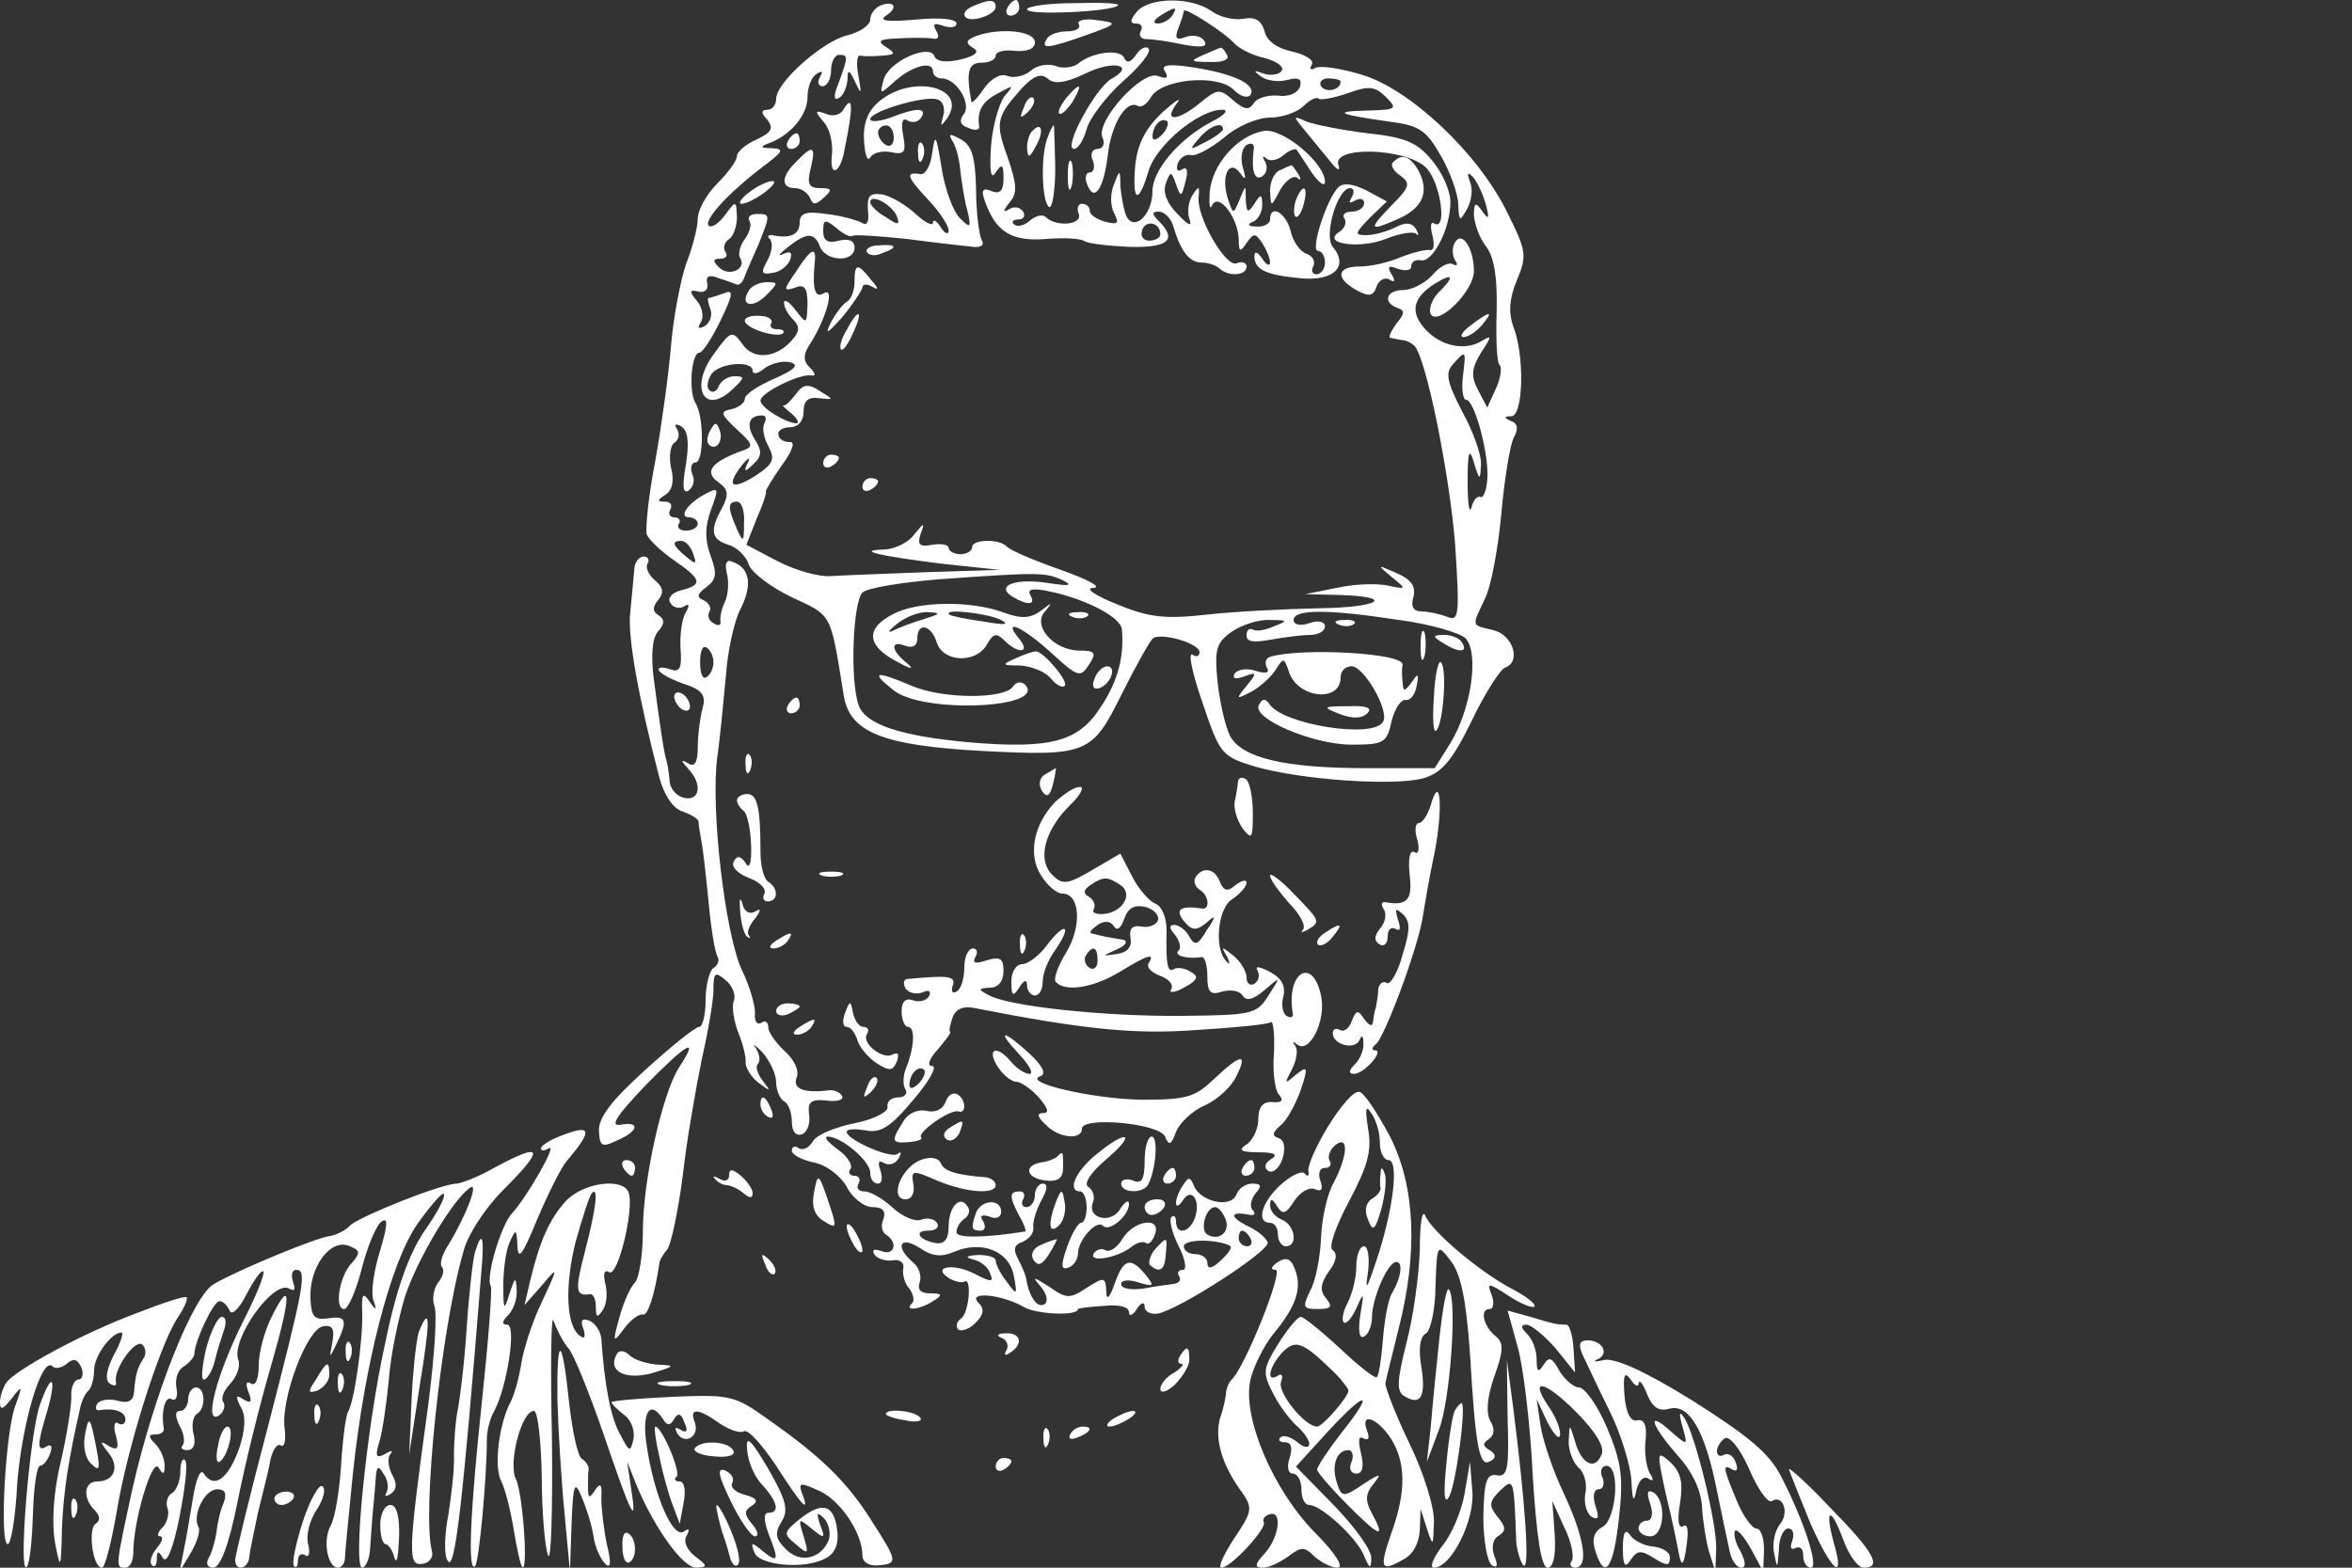 <?xml version="1.0" encoding="UTF-8" standalone="no"?>
<svg
   xmlns:dc="http://purl.org/dc/elements/1.1/"
   xmlns:cc="http://creativecommons.org/ns#"
   xmlns:rdf="http://www.w3.org/1999/02/22-rdf-syntax-ns#"
   xmlns:svg="http://www.w3.org/2000/svg"
   xmlns="http://www.w3.org/2000/svg"
   xmlns:sodipodi="http://sodipodi.sourceforge.net/DTD/sodipodi-0.dtd"
   xmlns:inkscape="http://www.inkscape.org/namespaces/inkscape"
   version="1.0"
   width="300pt"
   height="200pt"
   viewBox="0 0 300 200"
   preserveAspectRatio="xMidYMid meet"
   id="svg2120"
   sodipodi:docname="rRgFCA01.svg"
   inkscape:version="1.0.2 (1.0.2+r75+1)">
  <rect x="0" y="0" width="300" height="200" fill="#333333" stroke="none"/>
  <defs
     id="defs2124" />
  <sodipodi:namedview
     pagecolor="#ffffff"
     bordercolor="#666666"
     borderopacity="1"
     objecttolerance="10"
     gridtolerance="10"
     guidetolerance="10"
     inkscape:pageopacity="0"
     inkscape:pageshadow="2"
     inkscape:window-width="1920"
     inkscape:window-height="1136"
     id="namedview2122"
     showgrid="false"
     inkscape:zoom="2.82375"
     inkscape:cx="200"
     inkscape:cy="133.33333"
     inkscape:window-x="0"
     inkscape:window-y="27"
     inkscape:window-maximized="1"
     inkscape:current-layer="svg2120" />
  <g
     transform="translate(0,200) scale(0.1,-0.1)"
     fill="#000000"
     stroke="none"
     id="g2118"
     style="fill:#ffffff;fill-opacity:1">
    <path
       d="M1123 1993 c-7 -3 -13 -11 -13 -18 0 -7 -13 -16 -29 -20 -31 -7 -91 -60 -91 -81 0 -8 -5 -14 -11 -14 -8 0 -9 -4 0 -13 8 -11 5 -16 -14 -25 -14 -6 -25 -16 -25 -21 0 -6 -11 -21 -25 -35 -14 -14 -25 -34 -25 -45 0 -11 -7 -38 -15 -58 -7 -21 -16 -67 -19 -103 -3 -36 -12 -102 -20 -147 -9 -46 -13 -88 -11 -95 3 -7 19 -22 35 -33 35 -24 37 -31 9 -38 -12 -3 -18 -10 -14 -16 3 -6 11 -8 17 -5 7 5 8 2 3 -7 -5 -7 -8 -28 -7 -46 2 -26 -1 -31 -13 -27 -8 3 -15 3 -15 0 0 -4 14 -12 31 -18 25 -8 30 -15 25 -32 -3 -11 -6 -34 -6 -49 0 -20 -4 -26 -12 -21 -10 6 -10 4 0 -7 18 -19 15 -41 -5 -37 -10 2 -19 12 -19 23 -1 11 -3 22 -4 25 -3 8 -9 50 -16 103 -4 30 -2 53 5 61 9 10 9 16 1 21 -8 5 -8 11 0 20 7 9 6 16 -5 25 -8 7 -12 16 -9 21 3 5 0 9 -5 9 -6 0 -12 -8 -12 -17 -1 -10 -3 -34 -5 -53 -4 -31 10 -108 37 -212 6 -22 17 -39 29 -43 11 -4 20 -9 21 -13 0 -4 2 -16 4 -27 2 -11 6 -46 9 -78 3 -32 8 -62 11 -67 3 -5 1 -11 -5 -15 -5 -3 -10 -22 -10 -41 0 -19 -4 -34 -8 -34 -5 0 -36 -25 -69 -55 -43 -39 -60 -61 -59 -78 1 -20 4 -21 23 -12 28 12 30 25 4 20 -14 -2 -3 13 32 50 54 55 70 64 43 23 -21 -33 -46 -143 -46 -209 0 -30 -5 -60 -10 -65 -6 -6 -15 -26 -20 -45 -9 -32 -8 -33 6 -14 8 11 19 19 24 18 6 -2 15 24 21 65 0 4 5 12 10 18 5 6 14 49 20 95 5 46 17 112 24 147 8 35 15 75 15 89 0 22 2 24 15 13 9 -7 14 -19 11 -27 -3 -7 0 -26 6 -41 6 -15 10 -32 9 -38 0 -6 7 -18 16 -25 16 -12 17 -12 6 2 -7 9 -10 19 -6 22 3 4 2 12 -3 20 -5 7 -1 4 9 -6 9 -11 17 -27 17 -38 0 -10 5 -21 10 -24 6 -3 10 -15 10 -26 0 -12 5 -19 13 -16 6 2 11 13 9 25 -2 16 2 20 22 18 14 -2 23 1 20 6 -3 5 -11 8 -17 7 -32 -4 -46 2 -41 16 4 9 -3 23 -15 34 -11 10 -21 24 -21 30 0 7 -4 10 -9 6 -6 -3 -9 3 -8 13 0 10 -7 35 -17 55 -21 46 -40 205 -31 272 4 27 8 74 11 104 2 29 10 67 18 83 16 31 13 53 -9 61 -8 4 -11 -1 -8 -14 3 -10 2 -27 -2 -36 -5 -10 -7 -22 -6 -26 1 -5 -3 -6 -9 -2 -6 3 -8 10 -5 15 3 4 -1 11 -7 14 -10 4 -9 8 3 17 13 10 14 17 5 41 -7 20 -7 36 1 58 10 27 10 29 -7 20 -23 -12 -35 -30 -21 -30 6 0 11 -4 11 -8 0 -5 -7 -9 -15 -9 -8 0 -12 4 -9 9 3 4 0 8 -6 8 -6 0 -8 5 -5 10 3 6 0 10 -7 10 -10 0 -10 2 1 9 9 6 11 18 7 34 -3 14 -1 29 4 32 6 4 7 11 4 17 -5 7 -2 8 5 4 9 -6 10 -21 6 -48 -5 -28 -4 -38 3 -34 6 4 9 13 5 21 -3 8 -1 15 4 15 11 0 11 59 0 76 -9 15 -5 64 5 64 4 0 16 18 27 41 16 33 17 40 5 35 -9 -3 -17 -6 -20 -6 -2 0 -1 -6 2 -14 3 -8 0 -17 -7 -22 -8 -4 -10 -3 -5 5 4 6 2 19 -5 27 -10 12 -10 15 2 12 8 -2 13 3 11 11 -2 9 3 11 15 6 10 -3 20 -7 23 -8 3 -1 7 3 9 8 2 6 10 24 18 42 16 40 16 40 -2 40 -8 0 -12 -4 -9 -9 3 -5 0 -15 -6 -23 -6 -8 -9 -19 -6 -24 9 -14 -14 -25 -27 -12 -8 8 -8 11 2 11 7 0 10 4 6 9 -3 5 -1 12 5 16 5 3 10 16 10 28 -1 21 -1 22 -15 3 -8 -11 -17 -17 -21 -14 -7 7 26 43 70 76 25 19 27 22 10 23 -14 0 -15 2 -4 6 28 10 50 36 50 59 0 13 5 26 12 30 7 4 8 3 4 -4 -4 -7 -2 -12 3 -12 6 0 11 9 11 20 0 11 5 20 10 20 12 0 12 -2 0 -35 -7 -17 -7 -24 0 -20 6 3 10 14 11 23 0 14 2 14 10 -3 8 -17 8 -15 4 8 -3 15 -2 27 2 26 5 -1 17 -1 28 0 17 1 18 3 5 11 -12 8 -8 10 15 11 17 1 36 1 44 0 8 -2 10 2 5 10 -5 9 -2 10 9 6 10 -3 17 -2 17 3 0 6 -22 8 -52 5 -35 -3 -48 -2 -38 5 16 10 11 20 -7 13z m-239 -699 c5 -14 4 -15 -9 -4 -17 14 -19 20 -6 20 5 0 12 -7 15 -16z m26 -139 c0 -8 -4 -16 -9 -19 -5 -3 -8 5 -8 19 0 14 3 22 8 19 5 -3 9 -11 9 -19z"
       id="path1842"
       style="fill:#ffffff;fill-opacity:1" />
    <path
       d="M1243 1993 c-21 -8 -15 -22 7 -16 11 3 20 9 20 14 0 10 -8 10 -27 2z"
       id="path1844"
       style="fill:#ffffff;fill-opacity:1" />
    <path
       d="M1285 1990 c-3 -5 -1 -10 4 -10 6 0 11 5 11 10 0 6 -2 10 -4 10 -3 0 -8 -4 -11 -10z"
       id="path1846"
       style="fill:#ffffff;fill-opacity:1" />
    <path
       d="M1310 1988 c0 -8 108 -3 116 5 3 3 -22 4 -55 3 -34 0 -61 -4 -61 -8z"
       id="path1848"
       style="fill:#ffffff;fill-opacity:1" />
    <path
       d="M1450 1985 c-9 -11 -9 -15 -1 -15 7 0 9 -4 6 -10 -3 -5 0 -10 8 -10 8 0 29 -3 47 -7 23 -4 31 -3 26 5 -4 6 -14 8 -23 5 -13 -5 -15 -2 -10 11 4 10 7 20 7 22 0 6 53 -28 65 -42 6 -6 23 -15 38 -18 15 -4 25 -11 22 -16 -3 -5 -13 -7 -23 -4 -13 5 -14 4 -3 -4 7 -5 22 -7 33 -4 15 4 19 1 16 -9 -3 -8 -15 -13 -28 -11 -13 1 -27 -3 -31 -10 -6 -9 -12 -8 -26 4 -17 15 -20 15 -42 -3 -29 -24 -48 -25 -30 -1 7 9 -1 4 -18 -11 -22 -21 -32 -40 -35 -68 -4 -47 4 -51 17 -7 10 33 64 78 94 78 9 0 3 -7 -13 -15 -42 -22 -76 -62 -76 -89 0 -31 -25 -53 -34 -30 -3 8 -6 25 -7 37 0 21 -1 21 -8 2 -5 -11 -5 -27 0 -37 7 -13 5 -15 -11 -11 -11 3 -20 9 -20 14 0 5 -4 9 -10 9 -5 0 -7 -6 -4 -13 5 -14 -29 -17 -42 -4 -4 4 -13 2 -21 -5 -7 -6 -16 -8 -20 -4 -3 3 -1 6 6 6 7 0 9 5 6 10 -4 6 -12 7 -18 3 -8 -5 -8 -2 1 9 10 12 9 23 -3 58 -16 44 -14 51 18 87 15 16 24 20 33 13 8 -8 23 -6 48 6 36 18 66 11 33 -7 -20 -12 -62 -89 -47 -89 5 0 12 11 16 25 3 13 24 41 46 61 22 19 37 38 33 42 -3 4 -11 0 -16 -8 -7 -10 -12 -11 -15 -4 -5 12 -41 8 -60 -8 -6 -4 -19 -6 -28 -2 -9 3 -23 1 -31 -6 -8 -7 -21 -10 -30 -7 -8 4 -21 -3 -30 -16 -8 -12 -15 -19 -16 -17 -7 39 -4 50 13 50 10 0 18 4 18 9 0 5 11 8 25 6 16 -1 25 3 25 11 0 15 -45 19 -75 8 -13 -5 -14 -9 -4 -15 9 -5 4 -10 -16 -15 -18 -4 -30 -3 -33 4 -5 17 -59 -6 -65 -30 -5 -19 -5 -19 14 -2 22 20 49 27 49 13 0 -5 5 -9 11 -9 19 0 39 -33 28 -46 -6 -8 -4 -14 6 -17 8 -4 14 -3 14 1 -3 20 3 32 24 43 20 11 21 11 8 -4 -7 -10 -15 -38 -17 -64 -2 -32 0 -43 6 -33 8 12 10 10 10 -7 0 -16 -4 -21 -15 -17 -11 5 -14 2 -9 -12 14 -40 34 -52 77 -49 23 2 46 1 51 -3 6 -3 32 -6 58 -7 48 -1 60 9 36 33 -9 9 -9 12 0 12 7 0 15 -8 18 -17 10 -34 21 -48 37 -48 9 0 19 -4 23 -8 11 -10 34 -9 34 3 0 5 -6 7 -13 4 -14 -5 -52 61 -48 86 1 13 0 13 -8 1 -5 -8 -7 -21 -4 -30 4 -11 -1 -9 -15 6 -14 14 -19 28 -15 39 6 16 7 16 13 -1 6 -17 7 -17 12 3 4 14 2 20 -4 16 -6 -4 -8 -1 -6 7 3 8 11 13 18 11 6 -1 25 9 42 23 16 14 42 25 58 25 16 0 35 7 43 15 8 8 17 12 19 9 3 -2 19 1 37 7 27 10 35 9 49 -5 15 -15 13 -16 -23 -17 -47 -1 -38 -5 26 -14 40 -5 48 -11 67 -44 12 -21 22 -49 22 -62 1 -22 2 -22 11 -6 6 10 8 26 4 35 -4 11 -3 13 3 7 5 -5 13 -21 17 -35 5 -19 4 -21 -4 -10 -9 13 -11 12 -11 -5 1 -11 7 -29 16 -40 10 -14 14 -39 13 -82 -1 -35 0 -66 4 -69 3 -3 1 -17 -5 -30 l-11 -24 -12 23 c-9 17 -8 27 4 47 14 21 14 23 1 15 -21 -13 -52 -7 -72 15 -20 22 -16 40 12 58 24 15 26 9 4 -12 -8 -9 -12 -21 -9 -27 10 -15 55 30 55 55 0 29 -15 52 -24 37 -4 -6 -4 -16 0 -23 4 -6 3 -8 -3 -5 -5 3 -17 -3 -26 -14 -9 -10 -26 -19 -37 -19 -22 0 -27 -16 -7 -23 9 -3 9 -7 -2 -20 -7 -10 -11 -18 -7 -18 3 -1 10 -2 15 -3 5 0 12 -4 15 -7 15 -15 45 -164 52 -253 6 -91 5 -99 -10 -93 -10 4 -25 7 -33 7 -10 0 -14 6 -10 19 3 13 -3 22 -22 30 -25 11 -25 11 -6 -5 20 -16 19 -16 -5 -11 -14 3 -43 2 -65 -3 l-40 -8 42 -1 c74 -2 54 -16 -25 -17 -43 -1 -106 -4 -142 -8 -53 -6 -74 -4 -115 13 -30 12 -42 21 -30 21 11 1 -8 11 -42 23 -34 12 -65 25 -69 30 -10 10 -44 9 -44 -1 0 -5 -7 -9 -15 -9 -8 0 -15 4 -15 8 0 4 -9 6 -21 4 -16 -3 -19 0 -15 13 6 16 5 16 -8 0 -7 -10 -24 -18 -37 -19 -39 -1 -9 -8 71 -18 l75 -8 -95 -3 c-52 -2 -107 -4 -121 -5 -14 -1 -44 7 -67 19 l-40 21 13 33 c8 18 13 33 12 35 -1 1 8 16 20 33 14 19 18 31 10 30 -6 0 -13 3 -14 9 -2 5 5 10 15 10 10 0 17 8 17 20 0 14 6 19 20 17 19 -2 19 -2 1 9 -15 10 -22 9 -31 -4 -7 -9 -14 -16 -16 -14 -2 1 2 -4 10 -10 8 -7 11 -13 7 -13 -13 0 -46 20 -46 29 0 10 51 35 65 32 6 -1 5 3 -2 10 -9 9 -9 17 2 33 19 31 30 70 16 62 -11 -7 -15 4 -12 37 3 24 -4 21 -24 -10 -16 -23 -16 -25 -1 -20 12 5 16 0 16 -21 -1 -26 -1 -26 -15 -8 -8 11 -15 15 -15 10 0 -6 5 -15 12 -22 8 -8 8 -15 -1 -25 -20 -24 -50 -27 -64 -6 -13 18 -15 17 -36 -12 -33 -44 -12 -81 25 -44 14 13 14 15 1 15 -9 0 -17 -6 -20 -12 -2 -7 -8 -10 -12 -6 -4 3 -3 12 2 20 9 15 53 19 53 5 0 -5 7 -4 15 3 8 6 22 10 32 8 13 -3 8 -9 -19 -21 -21 -9 -38 -20 -38 -26 0 -5 -8 -11 -17 -13 -15 -3 -14 -6 6 -25 23 -21 23 -23 5 -29 -37 -14 -46 -26 -28 -39 13 -9 14 -16 5 -33 -16 -29 -14 -40 8 -47 11 -3 23 -15 26 -25 3 -10 28 -29 55 -42 52 -24 49 -19 66 -124 7 -48 49 -65 176 -72 135 -7 141 -4 179 73 18 36 36 68 40 71 12 7 59 -7 59 -18 0 -5 -4 -7 -9 -3 -6 3 0 -25 13 -62 22 -65 24 -68 67 -81 59 -17 177 -25 214 -15 24 7 37 22 62 73 17 36 37 66 42 68 22 7 11 42 -14 48 -29 7 -28 4 -11 40 8 16 17 65 21 109 4 44 11 88 16 97 6 11 5 18 -4 21 -9 4 -9 6 1 6 15 1 17 78 2 115 -6 18 -5 35 5 59 13 31 12 37 -13 87 -37 75 -124 157 -186 175 -27 8 -53 12 -59 8 -5 -3 -7 -1 -4 4 4 6 -7 13 -24 17 -19 4 -33 13 -36 26 -4 14 -12 19 -27 16 -12 -2 -30 2 -41 10 -25 18 -79 18 -95 -1z m45 -5 c-3 -5 -12 -10 -18 -10 -7 0 -6 4 3 10 19 12 23 12 15 0z m215 -84 c0 -11 -19 -15 -25 -6 -3 5 1 10 9 10 9 0 16 -2 16 -4z m-228 -68 c-7 -7 -12 -8 -12 -2 0 6 3 14 7 17 3 4 9 5 12 2 2 -3 -1 -11 -7 -17z m78 7 c0 -2 -10 -10 -22 -16 -21 -11 -22 -11 -9 4 13 16 31 23 31 12z m-80 -134 c0 -4 -6 -8 -14 -8 -8 0 -12 6 -9 14 5 13 23 9 23 -6z m386 -181 c-2 -16 0 -30 4 -30 11 0 30 -72 27 -102 -1 -14 -5 -24 -9 -22 -3 2 -9 -4 -11 -13 -3 -10 -5 5 -5 32 0 39 2 45 8 25 7 -23 8 -24 9 -3 1 12 -10 43 -24 68 -19 37 -22 49 -12 60 17 19 17 19 13 -15z m-891 -60 c-3 -5 -1 -19 5 -29 9 -17 6 -23 -15 -37 -31 -20 -40 -15 -19 12 8 10 12 12 8 4 -6 -12 -4 -13 7 -2 11 10 11 17 2 31 -12 19 -8 31 9 31 5 0 6 -4 3 -10z m-26 -127 c0 -25 -1 -26 -9 -8 -12 27 -12 35 0 35 6 0 10 -12 9 -27z m406 -73 c14 -7 10 -8 -17 -4 -42 7 -69 -3 -47 -17 20 -12 31 -11 23 2 -4 8 4 9 27 4 46 -10 89 -33 90 -48 3 -35 -5 -66 -27 -99 -28 -44 -63 -54 -168 -45 -88 8 -133 23 -141 48 -11 32 -7 131 5 143 6 6 50 13 98 17 126 9 135 9 157 -1z m430 -51 c38 -5 76 -16 84 -23 18 -18 8 -90 -19 -134 l-20 -32 -87 0 c-104 0 -159 13 -174 41 -6 12 -13 42 -16 69 -4 41 -2 50 18 64 13 9 35 16 49 15 23 0 23 -1 5 -8 -11 -5 -23 -7 -27 -4 -5 2 -8 -1 -8 -8 0 -8 10 -9 31 -5 17 3 40 6 50 6 11 0 19 5 19 11 0 6 -9 8 -20 4 -11 -4 -20 -2 -20 4 0 14 44 14 135 0z"
       id="path1850"
       style="fill:#ffffff;fill-opacity:1" />
    <path
       d="M1140 1217 c-36 -18 -35 -40 2 -60 18 -10 25 -12 16 -4 -22 17 -23 31 -3 23 9 -3 15 0 15 9 0 22 18 18 25 -5 8 -25 50 -27 64 -2 8 14 12 15 22 5 18 -18 34 -16 19 2 -23 28 5 15 41 -18 34 -31 37 -32 48 -15 10 15 8 18 -12 18 -33 0 -61 32 -44 50 10 12 9 12 -5 1 -14 -10 -25 -11 -49 -2 -42 15 -108 14 -139 -2z m38 -7 c-14 -4 -32 -11 -40 -15 -7 -3 -4 1 6 9 11 9 29 16 40 15 17 -1 16 -2 -6 -9z m97 0 c14 -7 8 -8 -20 -3 -22 3 -42 7 -44 9 -9 8 45 2 64 -6z"
       id="path1852"
       style="fill:#ffffff;fill-opacity:1" />
    <path
       d="M1368 1213 c7 -3 16 -2 19 1 4 3 -2 6 -13 5 -11 0 -14 -3 -6 -6z"
       id="path1854"
       style="fill:#ffffff;fill-opacity:1" />
    <path
       d="M1295 1160 c-18 -8 -17 -9 6 -9 15 -1 32 -8 39 -16 7 -9 15 -13 18 -10 6 5 -28 45 -37 44 -3 0 -15 -4 -26 -9z"
       id="path1856"
       style="fill:#ffffff;fill-opacity:1" />
    <path
       d="M1396 1134 c-4 -10 -1 -14 6 -12 15 5 23 28 10 28 -5 0 -13 -7 -16 -16z"
       id="path1858"
       style="fill:#ffffff;fill-opacity:1" />
    <path
       d="M1139 1120 c36 -31 199 -24 168 7 -5 4 -11 3 -15 -3 -11 -16 -89 -16 -129 1 -47 20 -53 18 -24 -5z"
       id="path1860"
       style="fill:#ffffff;fill-opacity:1" />
    <path
       d="M1708 1203 c7 -3 16 -2 19 1 4 3 -2 6 -13 5 -11 0 -14 -3 -6 -6z"
       id="path1862"
       style="fill:#ffffff;fill-opacity:1" />
    <path
       d="M1812 1175 c0 -16 2 -22 5 -12 2 9 2 23 0 30 -3 6 -5 -1 -5 -18z"
       id="path1864"
       style="fill:#ffffff;fill-opacity:1" />
    <path
       d="M1840 1180 c20 -13 33 -13 25 0 -3 6 -14 10 -23 10 -15 0 -15 -2 -2 -10z"
       id="path1866"
       style="fill:#ffffff;fill-opacity:1" />
    <path
       d="M1620 1162 c-6 -2 -7 -8 -4 -14 4 -6 -1 -8 -14 -4 -11 4 -23 2 -27 -3 -4 -7 1 -8 12 -4 16 6 17 5 3 -12 -14 -17 -14 -18 7 -7 12 7 26 20 31 29 9 14 10 14 16 -4 11 -34 66 -40 66 -7 0 8 6 14 14 14 16 0 49 -58 40 -71 -13 -22 -129 -3 -145 23 -5 7 -9 7 -13 -1 -11 -17 68 -51 118 -51 41 0 45 2 51 30 4 16 12 28 18 27 6 -1 12 7 14 18 3 16 2 17 -6 5 -10 -13 -11 -13 -12 0 -1 8 -1 18 0 22 2 15 -130 22 -169 10z"
       id="path1868"
       style="fill:#ffffff;fill-opacity:1" />
    <path
       d="M1829 1111 c-2 -27 -1 -47 3 -43 9 9 14 79 6 87 -3 4 -8 -16 -9 -44z"
       id="path1870"
       style="fill:#ffffff;fill-opacity:1" />
    <path
       d="M1709 1089 c16 -6 28 -6 35 1 7 7 -1 10 -24 9 -33 0 -34 -1 -11 -10z"
       id="path1872"
       style="fill:#ffffff;fill-opacity:1" />
    <path
       d="M1376 1969 c3 -5 -4 -9 -15 -9 -11 0 -23 -4 -26 -10 -8 -13 2 -12 50 5 42 15 43 16 8 20 -12 1 -20 -2 -17 -6z"
       id="path1874"
       style="fill:#ffffff;fill-opacity:1" />
    <path
       d="M1535 1930 c-18 -8 -17 -9 8 -9 16 -1 26 3 22 9 -3 6 -7 10 -8 9 -1 0 -11 -4 -22 -9z"
       id="path1876"
       style="fill:#ffffff;fill-opacity:1" />
    <path
       d="M1486 1909 c5 -9 2 -10 -9 -6 -20 8 -79 -57 -71 -78 4 -8 1 -15 -6 -15 -7 0 -10 -7 -6 -15 3 -8 1 -15 -4 -15 -5 0 -7 -7 -3 -16 9 -23 21 -4 26 38 4 38 23 71 38 63 4 -3 12 2 17 11 13 23 84 30 105 10 9 -9 18 -12 22 -7 8 13 -21 27 -73 35 -32 5 -42 3 -36 -5z"
       id="path1878"
       style="fill:#ffffff;fill-opacity:1" />
    <path
       d="M1123 1872 c-15 -12 -22 -27 -21 -50 1 -18 4 -29 8 -23 3 6 15 9 26 7 18 -4 20 0 16 21 -3 17 -1 24 6 19 6 -3 13 -2 17 4 8 13 -6 13 -39 0 -14 -5 -26 -6 -26 -2 0 10 71 31 86 25 7 -2 10 -12 7 -21 -4 -14 -3 -14 5 -3 27 39 -42 57 -85 23z m17 -48 c0 -8 -4 -12 -10 -9 -5 3 -10 10 -10 16 0 5 5 9 10 9 6 0 10 -7 10 -16z"
       id="path1880"
       style="fill:#ffffff;fill-opacity:1" />
    <path
       d="M1360 1875 c-7 -9 -11 -17 -9 -20 3 -2 10 5 17 15 14 24 10 26 -8 5z"
       id="path1882"
       style="fill:#ffffff;fill-opacity:1" />
    <path
       d="M1306 1863 c-6 -14 -5 -15 5 -6 7 7 10 15 7 18 -3 3 -9 -2 -12 -12z"
       id="path1884"
       style="fill:#ffffff;fill-opacity:1" />
    <path
       d="M1075 1859 c-4 -6 -14 -8 -22 -4 -14 5 -14 3 -2 -11 8 -9 12 -29 10 -43 -3 -28 11 -22 16 7 12 58 11 73 -2 51z"
       id="path1886"
       style="fill:#ffffff;fill-opacity:1" />
    <path
       d="M1664 1834 c8 -10 23 -28 32 -39 10 -13 14 -14 11 -5 -7 24 85 21 111 -3 19 -17 29 -83 11 -72 -4 3 -5 -4 -2 -15 3 -12 2 -20 -3 -19 -5 1 -22 -3 -37 -9 -16 -7 -39 -12 -53 -12 -29 0 -31 -15 -4 -30 16 -9 22 -8 26 5 3 8 11 12 17 8 6 -4 7 -1 2 7 -6 10 -4 12 8 7 10 -3 17 -2 17 3 0 6 5 9 12 8 15 -4 38 40 38 74 0 15 -11 39 -24 54 -19 23 -35 29 -82 34 -33 4 -67 11 -78 15 -17 8 -17 7 -2 -11z"
       id="path1888"
       style="fill:#ffffff;fill-opacity:1" />
    <path
       d="M1317 1833 c-4 -3 -7 -13 -7 -22 1 -13 3 -13 11 2 11 19 8 33 -4 20z"
       id="path1890"
       style="fill:#ffffff;fill-opacity:1" />
    <path
       d="M1336 1824 c-9 -23 -7 -82 2 -88 4 -3 8 20 8 50 -1 30 -1 54 -2 54 -1 0 -5 -7 -8 -16z"
       id="path1892"
       style="fill:#ffffff;fill-opacity:1" />
    <path
       d="M1612 1833 c-34 -6 -66 -43 -69 -78 -1 -16 0 -24 3 -17 8 17 33 -15 34 -43 0 -17 2 -17 10 -5 9 13 11 13 20 0 5 -8 10 -19 10 -25 0 -5 -5 -3 -10 5 -6 9 -10 10 -10 3 0 -17 15 -24 59 -28 42 -4 62 15 41 40 -12 14 6 75 22 75 5 0 6 -5 2 -12 -4 -7 -3 -8 4 -4 7 4 12 2 12 -3 0 -6 -7 -11 -16 -11 -8 0 -13 -4 -9 -9 3 -5 0 -13 -7 -17 -23 -15 26 -22 59 -9 17 7 35 10 39 7 4 -4 4 -1 0 6 -5 8 -13 9 -26 2 -10 -5 -27 -10 -37 -10 -16 0 -15 2 4 22 l22 21 -26 14 c-18 9 -30 10 -36 4 -15 -15 -36 -81 -26 -81 5 0 9 -7 9 -15 0 -8 -5 -15 -11 -15 -5 0 -7 5 -4 10 3 6 0 13 -8 16 -9 3 -18 16 -21 30 -6 23 -26 34 -26 14 0 -5 -8 -10 -17 -9 -11 0 -13 3 -5 6 6 2 12 12 12 21 0 15 -2 15 -10 2 -8 -12 -10 -12 -11 5 0 20 0 20 -8 0 -8 -19 -8 -19 -15 2 -9 29 2 51 16 32 7 -10 8 -8 3 8 -3 12 -1 24 5 28 6 4 11 1 9 -6 -3 -27 1 -40 11 -34 6 4 7 12 4 18 -4 7 -4 9 1 5 4 -4 14 -3 22 4 7 6 15 9 17 7 1 -2 10 -15 19 -29 9 -13 17 -19 17 -12 0 24 -54 69 -78 65z"
       id="path1894"
       style="fill:#ffffff;fill-opacity:1" />
    <path
       d="M1005 1820 c-3 -5 -1 -10 4 -10 6 0 11 5 11 10 0 6 -2 10 -4 10 -3 0 -8 -4 -11 -10z"
       id="path1896"
       style="fill:#ffffff;fill-opacity:1" />
    <path
       d="M1189 1805 c-2 -17 -9 -29 -16 -27 -19 3 -16 -4 12 -34 14 -15 25 -32 25 -38 0 -6 -5 -4 -10 4 -5 8 -10 11 -10 6 0 -5 -10 0 -22 11 -13 12 -32 23 -43 25 -16 2 -19 -2 -18 -20 2 -15 -1 -21 -8 -16 -6 3 -26 9 -45 11 -26 4 -34 1 -34 -11 0 -15 -12 -21 -35 -16 -5 1 -7 -2 -3 -5 4 -4 3 -16 -3 -27 -9 -16 -8 -19 7 -16 9 1 19 9 22 17 3 9 0 11 -9 7 -8 -4 -5 0 5 8 25 20 35 20 42 1 8 -19 44 -20 44 -1 0 9 -7 12 -20 9 -14 -4 -20 0 -20 12 0 15 2 16 17 4 9 -8 18 -12 20 -10 2 2 34 0 71 -4 37 -5 75 -9 84 -10 10 -1 14 3 10 9 -3 6 -7 35 -7 64 -1 41 -5 56 -19 64 -15 8 -17 8 -11 -2 5 -8 9 -25 10 -39 2 -14 5 -37 9 -50 5 -22 4 -23 -10 -9 -8 8 -19 37 -23 64 -7 42 -8 45 -12 19z m-45 -81 c4 -11 2 -12 -14 -1 -11 6 -20 15 -20 19 0 12 28 -3 34 -18z"
       id="path1898"
       style="fill:#ffffff;fill-opacity:1" />
    <path
       d="M1171 1804 c0 -11 3 -14 6 -6 3 7 2 16 -1 19 -3 4 -6 -2 -5 -13z"
       id="path1900"
       style="fill:#ffffff;fill-opacity:1" />
    <path
       d="M1016 1794 c-20 -19 -20 -34 -2 -34 8 0 16 -6 19 -12 4 -10 7 -10 18 0 11 10 10 12 -5 12 -14 0 -17 5 -12 25 7 29 3 31 -18 9z"
       id="path1902"
       style="fill:#ffffff;fill-opacity:1" />
    <path
       d="M1362 1775 c0 -16 2 -22 5 -12 2 9 2 23 0 30 -3 6 -5 -1 -5 -18z"
       id="path1904"
       style="fill:#ffffff;fill-opacity:1" />
    <path
       d="M1777 1793 c-4 -3 0 -11 9 -17 14 -10 12 -15 -12 -39 -29 -30 -28 -33 10 -16 31 14 39 34 26 60 -11 20 -22 24 -33 12z"
       id="path1906"
       style="fill:#ffffff;fill-opacity:1" />
    <path
       d="M1633 1783 c-7 -2 -13 -14 -13 -26 1 -22 1 -22 13 1 7 12 17 19 22 15 4 -4 5 -2 1 5 -4 6 -8 12 -9 11 -1 0 -8 -3 -14 -6z"
       id="path1908"
       style="fill:#ffffff;fill-opacity:1" />
    <path
       d="M956 1755 c-11 -8 -15 -15 -10 -15 6 0 19 7 30 15 10 8 15 14 9 14 -5 0 -19 -6 -29 -14z"
       id="path1910"
       style="fill:#ffffff;fill-opacity:1" />
    <path
       d="M1653 1745 c-3 -9 -3 -18 -1 -21 3 -3 8 4 11 16 6 23 -1 27 -10 5z"
       id="path1912"
       style="fill:#ffffff;fill-opacity:1" />
    <path
       d="M1106 1678 c3 -4 11 -5 19 -1 21 7 19 12 -4 10 -11 0 -18 -5 -15 -9z"
       id="path1914"
       style="fill:#ffffff;fill-opacity:1" />
    <path
       d="M1090 1641 c0 -11 -4 -23 -10 -26 -5 -3 -15 -16 -21 -28 -7 -15 -3 -12 15 8 14 17 25 34 26 38 0 5 6 5 13 1 8 -5 8 -2 -2 9 -17 22 -21 21 -21 -2z"
       id="path1916"
       style="fill:#ffffff;fill-opacity:1" />
    <path
       d="M955 1629 c-12 -19 5 -23 22 -6 16 16 16 17 1 17 -9 0 -20 -5 -23 -11z"
       id="path1918"
       style="fill:#ffffff;fill-opacity:1" />
    <path
       d="M950 1591 c0 -10 42 -23 49 -16 2 3 -1 5 -8 5 -7 0 -10 4 -7 8 2 4 -4 9 -15 9 -10 1 -19 -2 -19 -6z"
       id="path1920"
       style="fill:#ffffff;fill-opacity:1" />
    <path
       d="M1080 1579 c-7 -11 -10 -23 -7 -25 2 -2 9 7 15 21 14 30 7 33 -8 4z"
       id="path1922"
       style="fill:#ffffff;fill-opacity:1" />
    <path
       d="M1876 1585 c-11 -8 -15 -15 -9 -15 6 0 16 7 23 15 16 19 11 19 -14 0z"
       id="path1924"
       style="fill:#ffffff;fill-opacity:1" />
    <path
       d="M906 1451 c-4 -7 -5 -15 -2 -18 9 -9 19 4 14 18 -4 11 -6 11 -12 0z"
       id="path1926"
       style="fill:#ffffff;fill-opacity:1" />
    <path
       d="M1050 1409 c0 -5 5 -7 10 -4 6 3 10 8 10 11 0 2 -4 4 -10 4 -5 0 -10 -5 -10 -11z"
       id="path1928"
       style="fill:#ffffff;fill-opacity:1" />
    <path
       d="M1100 1379 c0 -5 5 -7 10 -4 6 3 10 8 10 11 0 2 -4 4 -10 4 -5 0 -10 -5 -10 -11z"
       id="path1930"
       style="fill:#ffffff;fill-opacity:1" />
    <path
       d="M860 1111 c0 -5 5 -13 10 -16 6 -3 10 -2 10 4 0 5 -4 13 -10 16 -5 3 -10 2 -10 -4z"
       id="path1932"
       style="fill:#ffffff;fill-opacity:1" />
    <path
       d="M1005 1100 c-3 -5 -1 -10 4 -10 6 0 11 5 11 10 0 6 -2 10 -4 10 -3 0 -8 -4 -11 -10z"
       id="path1934"
       style="fill:#ffffff;fill-opacity:1" />
    <path
       d="M951 1024 c0 -11 3 -14 6 -6 3 7 2 16 -1 19 -3 4 -6 -2 -5 -13z"
       id="path1936"
       style="fill:#ffffff;fill-opacity:1" />
    <path
       d="M1333 1012 c-7 -4 -9 -13 -4 -21 6 -9 10 -7 14 8 3 12 4 21 4 21 -1 0 -7 -4 -14 -8z"
       id="path1938"
       style="fill:#ffffff;fill-opacity:1" />
    <path
       d="M1579 1003 c0 -4 -2 -16 -4 -25 -2 -9 3 -25 10 -35 12 -15 13 -13 13 20 0 20 -4 40 -9 43 -5 3 -9 2 -10 -3z"
       id="path1940"
       style="fill:#ffffff;fill-opacity:1" />
    <path
       d="M1346 977 c-28 -29 -35 -68 -18 -94 8 -13 20 -23 27 -23 23 0 25 -42 5 -75 -11 -18 -17 -35 -13 -38 12 -13 48 -7 81 13 36 22 46 25 37 11 -3 -5 4 -12 15 -16 11 -4 17 -11 14 -17 -4 -5 4 -5 16 2 17 9 20 14 9 20 -7 5 -17 6 -21 4 -9 -6 -11 5 -10 49 0 16 -6 31 -14 34 -8 3 -22 19 -30 35 l-15 29 -36 -21 c-32 -19 -38 -19 -51 -6 -19 19 -10 56 22 88 14 13 20 25 13 24 -7 0 -20 -9 -31 -19z m83 -106 c17 -11 3 -35 -21 -37 -10 -1 -16 2 -13 6 3 5 0 12 -6 16 -8 4 -7 9 2 15 17 11 21 11 38 0z m48 -45 c-2 -6 -12 -10 -21 -8 -12 2 -16 -3 -14 -15 2 -11 -4 -18 -17 -20 -20 -3 -20 -3 0 6 11 5 14 10 8 12 -7 1 -17 3 -23 4 -5 1 -13 3 -17 4 -5 1 -1 5 7 11 9 6 17 5 21 -2 4 -6 9 -2 13 10 5 14 13 18 27 15 11 -3 18 -11 16 -17z m-77 -52 c0 -8 -5 -12 -10 -9 -6 4 -8 11 -5 16 9 14 15 11 15 -7z"
       id="path1942"
       style="fill:#ffffff;fill-opacity:1" />
    <path
       d="M940 979 c0 -4 4 -10 8 -13 5 -3 9 -22 10 -43 1 -24 -2 -33 -7 -24 -6 9 -11 10 -15 2 -4 -6 4 -15 19 -21 14 -5 23 -14 20 -20 -3 -5 -1 -10 4 -10 14 0 14 17 1 25 -6 4 -10 21 -10 38 0 57 -4 74 -17 74 -7 0 -13 -4 -13 -8z"
       id="path1944"
       style="fill:#ffffff;fill-opacity:1" />
    <path
       d="M1825 973 c-4 -13 -11 -23 -15 -23 -5 0 -6 -10 -2 -22 3 -12 1 -19 -4 -15 -6 3 -8 -9 -6 -29 4 -32 -3 -40 -31 -35 -5 1 -6 -3 -2 -9 4 -6 2 -17 -5 -25 -7 -9 -8 -15 0 -20 5 -3 10 1 10 10 0 9 4 13 10 10 6 -4 7 1 3 12 -4 14 -3 15 6 7 10 -9 10 -20 0 -52 -6 -23 -16 -39 -20 -36 -5 3 -10 -1 -11 -8 0 -7 -2 -17 -3 -23 -2 -5 -3 -14 -4 -20 -1 -5 -5 -3 -11 5 -8 12 -10 12 -16 -3 -3 -9 -10 -14 -15 -11 -5 3 -9 1 -9 -4 0 -15 28 -22 34 -9 3 7 5 6 5 -3 1 -9 -4 -21 -11 -28 -8 -8 -8 -12 -1 -12 13 0 39 30 27 30 -5 0 -4 4 1 8 11 8 55 126 60 164 2 12 8 49 15 81 11 58 7 102 -5 60z"
       id="path1946"
       style="fill:#ffffff;fill-opacity:1" />
    <path
       d="M1048 883 c6 -2 18 -2 25 0 6 3 1 5 -13 5 -14 0 -19 -2 -12 -5z"
       id="path1948"
       style="fill:#ffffff;fill-opacity:1" />
    <path
       d="M1525 881 c-3 -5 -1 -12 5 -16 12 -7 14 -26 3 -24 -27 4 -35 -1 -23 -16 10 -12 15 -13 28 -3 13 12 14 10 1 -9 -11 -19 -15 -20 -22 -8 -4 8 -13 15 -19 15 -7 0 -7 -4 1 -13 6 -8 8 -17 4 -20 -6 -6 11 -11 30 -8 4 0 7 -11 7 -25 0 -20 4 -24 19 -19 11 3 22 1 26 -5 5 -8 14 -5 28 7 21 18 21 18 5 -7 -15 -24 -21 -25 -109 -26 -99 -1 -224 12 -249 27 -13 7 -12 8 3 9 10 0 17 8 17 21 0 16 -4 19 -21 14 -15 -5 -19 -4 -15 4 4 6 2 11 -3 11 -6 0 -11 -11 -11 -24 0 -14 -4 -28 -10 -31 -5 -3 -7 0 -5 7 5 13 -5 14 -58 9 -5 -1 -5 -6 -2 -12 4 -6 14 -8 22 -5 8 4 11 1 8 -5 -4 -6 -13 -8 -21 -5 -9 3 -14 -2 -14 -14 0 -11 4 -20 8 -20 10 0 8 -27 -2 -52 -4 -9 -5 -22 -1 -28 3 -5 -1 -10 -9 -10 -9 0 -15 -5 -14 -12 2 -6 -17 -16 -42 -21 -25 -5 -49 -15 -53 -23 -5 -8 -12 -12 -18 -9 -5 4 -9 2 -9 -3 0 -5 13 -12 28 -15 16 -3 34 -17 42 -31 7 -14 22 -26 33 -26 13 0 17 -5 14 -15 -4 -8 -2 -17 3 -20 16 -10 11 -28 -6 -21 -9 3 -12 2 -9 -4 4 -6 14 -9 23 -8 10 2 16 -3 14 -11 -1 -7 2 -19 8 -25 5 -7 7 -16 3 -19 -10 -10 10 -8 27 3 13 8 12 10 -4 10 -12 0 -16 5 -13 14 3 8 -1 20 -9 26 -23 20 -16 34 9 18 16 -11 28 -12 44 -5 35 15 70 1 76 -30 5 -26 4 -26 -9 -8 -8 10 -14 22 -14 27 0 4 -10 7 -22 7 -16 -1 -18 -3 -6 -6 9 -2 19 -10 21 -18 5 -11 1 -11 -20 0 -27 14 -56 9 -32 -6 7 -4 16 -6 19 -4 10 6 6 -40 -4 -47 -6 -4 -7 -10 -4 -14 4 -3 14 0 22 8 11 11 12 18 4 26 -15 15 30 11 59 -6 17 -9 68 -11 68 -2 0 1 15 3 33 4 19 2 32 -1 32 -8 0 -6 5 -4 10 4 5 8 10 10 10 3 0 -6 7 -10 16 -9 26 4 144 80 141 91 -2 6 -14 16 -28 22 -22 12 -19 18 6 13 5 -1 7 2 3 6 -4 4 -3 13 3 21 9 10 8 13 -4 13 -8 0 -17 -6 -20 -14 -7 -18 -46 -9 -54 11 -5 12 -7 12 -14 1 -5 -7 -9 -17 -9 -23 0 -5 4 -4 9 4 11 17 23 -1 15 -23 -7 -19 -24 -22 -24 -4 0 6 -3 9 -6 5 -3 -3 1 -20 9 -36 9 -17 11 -31 6 -31 -6 0 -8 -4 -5 -8 3 -5 0 -9 -7 -10 -7 -1 -24 -3 -39 -6 -16 -2 -28 0 -28 6 0 5 10 6 22 2 20 -6 21 -5 9 10 -19 23 -28 20 -39 -11 -7 -20 -11 -23 -11 -9 -1 17 -3 17 -25 3 -21 -14 -26 -14 -47 1 -22 14 -23 14 -11 0 8 -10 9 -19 4 -22 -9 -5 -19 9 -23 32 0 4 -5 15 -10 25 -7 13 -6 19 6 23 8 4 14 11 13 18 -1 6 3 21 10 34 8 14 9 22 2 22 -5 0 -10 -7 -10 -15 0 -8 -5 -15 -11 -15 -5 0 -7 5 -4 10 3 6 1 10 -4 10 -14 0 -14 -6 -1 -31 6 -10 9 -19 8 -20 -50 -8 -88 -9 -88 -1 0 6 5 14 10 17 6 4 8 11 4 16 -9 15 -24 0 -24 -26 0 -15 -5 -22 -15 -21 -22 3 -31 16 -11 16 9 0 15 4 11 10 -3 5 -12 7 -20 4 -8 -3 -24 4 -36 15 -13 12 -29 21 -36 21 -8 0 -11 4 -8 10 3 5 1 10 -5 10 -6 0 -9 4 -5 9 3 5 -5 17 -17 25 -12 9 -18 16 -12 16 17 0 54 -31 54 -46 0 -8 4 -14 10 -14 5 0 6 7 3 17 -4 10 -2 14 5 9 6 -3 14 -1 18 6 4 7 4 10 -1 6 -8 -7 -65 18 -65 28 0 4 11 4 24 2 19 -4 32 4 61 39 20 23 31 43 24 43 -7 0 -4 9 7 21 10 12 18 22 16 23 -2 0 0 9 3 18 4 11 14 15 28 12 138 -27 204 -34 283 -28 49 3 91 7 95 10 3 2 5 -15 4 -39 -2 -23 1 -47 6 -53 7 -8 4 -11 -8 -10 -12 1 -18 -6 -18 -22 0 -12 -7 -27 -15 -32 -11 -7 -8 -10 15 -10 21 0 26 -3 16 -9 -8 -5 -9 -11 -3 -15 6 -3 14 4 18 16 4 14 2 24 -5 26 -9 3 -8 7 2 16 8 6 19 26 26 45 10 30 9 32 -6 20 -15 -13 -15 -12 -5 7 6 12 8 25 4 30 -4 5 -3 6 2 2 16 -14 38 30 31 62 -11 51 -45 29 -36 -23 1 -5 -3 -6 -8 -3 -5 3 -7 15 -4 25 3 13 -2 23 -17 31 -13 7 -20 8 -16 2 3 -6 2 -13 -4 -17 -5 -3 -10 0 -10 8 0 8 -8 21 -17 28 -15 12 -16 12 -8 -1 4 -8 4 -12 0 -7 -17 15 -12 69 7 80 10 7 18 16 18 21 0 4 -6 3 -14 -3 -10 -9 -15 -8 -20 4 -6 17 -22 20 -31 6z m-353 -263 c-7 -7 -12 -8 -12 -2 0 14 12 26 19 19 2 -3 -1 -11 -7 -17z m391 -173 c7 -16 -8 -29 -23 -20 -10 6 -2 35 10 35 4 0 10 -7 13 -15z m32 -25 c3 -5 1 -10 -4 -10 -6 0 -11 5 -11 10 0 6 2 10 4 10 3 0 8 -4 11 -10z m-25 -11 c0 -4 -7 -12 -15 -19 -10 -9 -15 -9 -15 -1 0 6 -7 11 -15 11 -8 0 -15 4 -15 10 0 5 13 8 30 7 16 -1 30 -5 30 -8z"
       id="path1950"
       style="fill:#ffffff;fill-opacity:1" />
    <path
       d="M1620 883 c0 -5 11 -20 24 -35 14 -14 22 -29 18 -34 -4 -4 -1 -4 6 0 17 10 16 11 -18 46 -16 17 -30 27 -30 23z"
       id="path1952"
       style="fill:#ffffff;fill-opacity:1" />
    <path
       d="M944 838 c1 -15 5 -30 9 -33 4 -3 5 -2 2 2 -3 3 1 13 8 21 8 11 8 14 0 9 -7 -4 -14 0 -16 10 -3 10 -4 6 -3 -9z"
       id="path1954"
       style="fill:#ffffff;fill-opacity:1" />
    <path
       d="M1336 795 c-10 -14 -25 -25 -32 -25 -8 0 -14 -10 -14 -22 0 -19 2 -20 10 -8 6 10 10 11 10 3 0 -7 5 -13 10 -13 6 0 10 8 10 18 0 10 7 28 16 40 22 32 13 37 -10 7z"
       id="path1956"
       style="fill:#ffffff;fill-opacity:1" />
    <path
       d="M1690 810 c-8 -5 -12 -12 -9 -15 4 -3 12 1 19 10 14 17 11 19 -10 5z"
       id="path1958"
       style="fill:#ffffff;fill-opacity:1" />
    <path
       d="M990 800 c-9 -6 -10 -10 -3 -10 6 0 15 5 18 10 8 12 4 12 -15 0z"
       id="path1960"
       style="fill:#ffffff;fill-opacity:1" />
    <path
       d="M1301 794 c0 -11 3 -14 6 -6 3 7 2 16 -1 19 -3 4 -6 -2 -5 -13z"
       id="path1962"
       style="fill:#ffffff;fill-opacity:1" />
    <path
       d="M990 710 c0 -5 7 -7 15 -4 8 4 15 8 15 10 0 2 -7 4 -15 4 -8 0 -15 -4 -15 -10z"
       id="path1964"
       style="fill:#ffffff;fill-opacity:1" />
    <path
       d="M1078 708 c-4 -10 -3 -18 2 -18 5 0 11 -8 14 -18 3 -9 14 -22 25 -29 16 -10 20 -9 25 3 3 9 2 12 -5 9 -12 -8 -41 14 -33 26 3 5 1 9 -5 9 -5 0 -11 8 -13 18 -3 16 -4 16 -10 0z"
       id="path1966"
       style="fill:#ffffff;fill-opacity:1" />
    <path
       d="M1020 690 c-9 -6 -10 -10 -3 -10 6 0 15 5 18 10 8 12 4 12 -15 0z"
       id="path1968"
       style="fill:#ffffff;fill-opacity:1" />
    <path
       d="M1300 655 c13 -14 19 -25 13 -25 -6 0 -16 7 -23 15 -18 22 -32 18 -18 -5 7 -11 18 -20 24 -20 6 0 19 -9 29 -20 11 -13 14 -20 6 -20 -9 0 -8 -5 3 -15 16 -17 46 -20 46 -5 0 16 99 7 106 -10 5 -12 8 -11 14 6 5 12 21 27 37 34 16 7 34 24 40 37 15 30 6 29 -29 -4 -24 -23 -35 -26 -92 -26 -62 1 -153 22 -129 30 8 3 3 13 -14 29 -34 31 -43 31 -13 -1z"
       id="path1970"
       style="fill:#ffffff;fill-opacity:1" />
    <path
       d="M1106 613 c-6 -14 -5 -15 5 -6 7 7 10 15 7 18 -3 3 -9 -2 -12 -12z"
       id="path1972"
       style="fill:#ffffff;fill-opacity:1" />
    <path
       d="M1206 594 c-4 -10 -14 -14 -25 -11 -10 2 -23 -3 -29 -14 -16 -25 -15 -28 8 -26 10 1 17 3 15 6 -6 6 38 37 48 33 10 -3 9 16 -2 22 -5 3 -12 -1 -15 -10z"
       id="path1974"
       style="fill:#ffffff;fill-opacity:1" />
    <path
       d="M1694 563 c-16 -26 -27 -52 -25 -58 1 -5 -1 -7 -5 -2 -4 4 -18 -3 -31 -15 -24 -22 -31 -48 -13 -48 6 0 10 -7 10 -15 0 -8 5 -15 10 -15 16 0 12 27 -5 34 -8 3 -15 11 -15 18 0 10 3 9 9 -1 7 -11 11 -10 22 7 7 11 19 18 26 15 9 -4 11 0 7 11 -3 9 -1 16 6 16 6 0 9 4 6 9 -3 5 0 14 7 20 18 14 16 -14 -2 -48 -8 -14 -15 -45 -16 -70 -1 -25 -7 -56 -14 -68 -10 -21 -9 -23 10 -23 17 0 19 3 11 13 -9 10 -8 19 3 35 10 13 11 23 5 27 -6 3 3 29 21 63 24 45 29 65 24 92 -4 26 -3 31 4 20 6 -8 11 -25 11 -37 0 -13 5 -23 11 -23 14 0 6 -65 -16 -130 -12 -36 -14 -38 -10 -12 2 17 0 32 -5 32 -6 0 -10 -12 -10 -26 0 -14 -5 -34 -11 -46 -6 -11 -8 -22 -5 -25 3 -3 10 5 16 18 10 22 10 21 5 -9 -3 -20 -1 -31 5 -27 6 3 10 15 10 25 0 23 20 70 31 70 9 0 6 -20 -5 -39 -5 -7 -10 -34 -12 -59 -2 -25 -5 -47 -8 -49 -2 -2 -23 14 -47 37 -24 22 -46 40 -50 40 -4 0 -17 -16 -29 -35 -19 -31 -20 -36 -6 -63 8 -16 22 -34 30 -41 9 -8 16 -18 16 -23 0 -6 -7 -5 -15 2 -9 7 -18 10 -22 6 -3 -3 -1 -6 6 -6 8 0 10 -7 6 -20 -4 -11 -2 -20 4 -20 6 0 11 -9 11 -20 0 -11 4 -20 10 -20 15 0 61 -42 70 -65 7 -17 9 -17 9 -3 1 10 -21 40 -47 67 l-49 50 41 45 c50 54 60 52 17 -2 -17 -22 -31 -43 -31 -47 0 -3 18 -24 40 -46 41 -41 48 -43 29 -8 -8 15 -7 24 3 36 11 14 9 14 -14 -1 -25 -17 -27 -16 -33 3 -7 22 0 41 15 41 5 0 7 -7 4 -15 -4 -8 -1 -15 6 -15 8 0 10 9 6 26 -4 16 -3 23 3 19 7 -3 8 0 5 9 -10 25 12 18 30 -9 19 -30 20 -67 1 -120 -16 -46 -14 -51 14 -35 13 6 21 21 22 38 l1 27 8 -25 c8 -24 8 -23 9 8 1 18 -13 63 -31 100 -18 37 -31 72 -31 77 1 6 9 37 17 70 25 98 21 182 -11 245 -16 30 -33 56 -39 57 -7 2 -24 -18 -40 -44z m9 -315 c9 -9 17 -20 17 -22 0 -8 -33 -46 -40 -46 -16 0 -51 44 -46 57 3 8 1 11 -4 8 -16 -10 -11 12 6 30 17 17 26 13 67 -27z"
       id="path1976"
       style="fill:#ffffff;fill-opacity:1" />
    <path
       d="M970 591 c0 -6 4 -13 10 -16 6 -3 7 1 4 9 -7 18 -14 21 -14 7z"
       id="path1978"
       style="fill:#ffffff;fill-opacity:1" />
    <path
       d="M1211 561 c-8 -5 -9 -11 -3 -15 5 -3 12 1 16 9 6 17 6 18 -13 6z"
       id="path1980"
       style="fill:#ffffff;fill-opacity:1" />
    <path
       d="M713 550 c-13 -5 -23 -12 -23 -15 0 -4 5 -3 10 0 12 7 -29 -64 -47 -83 -14 -15 -34 -82 -27 -93 2 -4 -3 -69 -11 -144 -15 -141 -19 -222 -9 -213 5 5 15 112 15 162 0 11 4 27 10 37 16 31 28 109 16 109 -7 0 -7 4 1 12 7 7 12 21 11 33 -1 17 -2 16 -9 -5 -7 -23 -8 -22 -8 10 0 19 3 44 8 55 8 18 9 18 10 -5 1 -19 7 -10 25 34 14 33 31 67 38 75 34 40 32 48 -10 31z"
       id="path1982"
       style="fill:#ffffff;fill-opacity:1" />
    <path
       d="M1398 527 c-27 -22 -37 -47 -20 -47 4 0 8 -9 8 -20 0 -11 -3 -20 -7 -20 -4 0 -12 -14 -18 -31 -8 -23 -8 -30 2 -26 6 2 12 10 12 18 0 17 24 44 32 35 8 -8 33 13 33 28 0 6 -5 3 -11 -6 -11 -20 -43 -13 -35 8 3 7 0 16 -6 20 -6 4 3 18 23 35 40 34 27 39 -13 6z"
       id="path1984"
       style="fill:#ffffff;fill-opacity:1" />
    <path
       d="M1460 519 c0 -24 -4 -30 -15 -25 -8 3 -15 1 -15 -4 0 -12 27 -13 34 -2 10 17 14 62 5 62 -5 0 -9 -14 -9 -31z"
       id="path1986"
       style="fill:#ffffff;fill-opacity:1" />
    <path
       d="M630 510 c-19 -11 -40 -19 -47 -20 -20 0 -122 -41 -136 -53 -6 -7 -19 -13 -27 -14 -16 -2 -112 -41 -147 -61 -27 -15 -77 -142 -104 -261 -22 -101 -22 -101 -9 -101 6 0 10 9 10 19 0 41 24 121 32 109 6 -10 8 -9 8 2 0 9 -5 21 -12 28 -9 9 -9 12 0 12 7 0 11 3 11 7 -4 23 2 43 10 38 6 -3 8 4 6 15 -2 11 2 23 10 27 7 5 13 12 13 16 0 15 24 67 32 67 5 0 10 -6 13 -12 2 -7 12 2 21 20 10 19 19 32 22 30 2 -3 -9 -31 -26 -64 -33 -66 -51 -132 -31 -120 6 4 9 12 6 17 -4 5 1 16 9 24 8 9 13 22 10 30 -10 26 45 103 65 91 7 -4 8 -1 5 8 -3 9 -2 16 4 16 14 0 10 -21 -37 -203 -23 -87 -41 -162 -41 -167 0 -15 16 -12 18 3 0 6 6 32 11 57 6 25 14 55 16 68 3 13 9 21 13 18 5 -3 7 7 5 22 -5 37 28 126 49 130 12 2 15 -3 12 -20 -4 -21 -4 -22 5 -3 15 31 13 37 -11 33 -17 -2 -21 2 -22 25 -2 39 24 76 48 68 16 -6 16 -9 5 -22 -16 -16 -23 -59 -10 -59 5 0 15 23 22 50 7 28 18 55 25 61 9 7 9 -2 -1 -36 -8 -25 -12 -53 -9 -63 5 -14 4 -15 -5 -2 -8 12 -10 9 -9 -15 1 -35 -10 -113 -18 -126 -3 -5 -7 -36 -9 -69 -2 -33 -8 -67 -13 -76 -11 -19 -4 -54 9 -54 5 0 9 6 9 13 0 6 5 54 10 106 15 142 48 269 82 319 17 24 32 41 34 39 3 -3 -8 -24 -25 -48 -20 -30 -36 -75 -50 -144 -24 -109 -41 -285 -29 -285 4 0 9 10 10 23 1 12 2 31 3 42 1 11 3 31 4 45 1 19 3 22 10 10 6 -8 7 -18 4 -24 -3 -5 -1 -6 5 -2 8 5 9 13 2 25 -5 10 -6 22 -2 26 4 5 1 5 -7 0 -11 -6 -13 -3 -7 16 4 13 9 49 12 79 2 30 12 77 20 104 15 48 63 128 84 141 11 7 -6 -37 -28 -73 -8 -12 -12 -25 -8 -29 3 -3 1 -12 -5 -19 -6 -8 -8 -21 -5 -30 4 -9 0 -67 -8 -128 -26 -189 -26 -204 -7 -201 9 1 14 9 12 16 -13 48 11 281 40 382 5 21 28 56 50 78 55 55 52 63 -11 29z"
       id="path1988"
       style="fill:#ffffff;fill-opacity:1" />
    <path
       d="M1174 520 c-25 -10 -40 -50 -19 -50 8 0 12 8 10 19 -3 18 -2 19 30 5 38 -16 75 -18 75 -6 0 5 -6 9 -12 10 -39 3 -54 8 -58 18 -3 7 -13 9 -26 4z"
       id="path1990"
       style="fill:#ffffff;fill-opacity:1" />
    <path
       d="M1348 524 c-4 -3 -12 -6 -20 -7 -23 -4 -19 -20 5 -23 17 -2 23 3 23 17 0 21 0 21 -8 13z"
       id="path1992"
       style="fill:#ffffff;fill-opacity:1" />
    <path
       d="M795 510 c3 -5 8 -10 11 -10 2 0 4 5 4 10 0 6 -5 10 -11 10 -5 0 -7 -4 -4 -10z"
       id="path1994"
       style="fill:#ffffff;fill-opacity:1" />
    <path
       d="M1585 510 c-3 -5 -1 -10 4 -10 6 0 11 5 11 10 0 6 -2 10 -4 10 -3 0 -8 -4 -11 -10z"
       id="path1996"
       style="fill:#ffffff;fill-opacity:1" />
    <path
       d="M930 501 c0 -7 -5 -9 -12 -5 -7 4 -10 4 -6 0 3 -4 10 -8 15 -8 4 0 14 -4 21 -10 8 -7 12 -7 12 0 0 5 -7 15 -15 22 -11 9 -15 9 -15 1z"
       id="path1998"
       style="fill:#ffffff;fill-opacity:1" />
    <path
       d="M1485 500 c-3 -5 -1 -10 4 -10 6 0 11 5 11 10 0 6 -2 10 -4 10 -3 0 -8 -4 -11 -10z"
       id="path2000"
       style="fill:#ffffff;fill-opacity:1" />
    <path
       d="M1761 503 c-1 -7 -1 -16 0 -19 0 -4 -5 -10 -12 -14 -7 -5 -9 -15 -4 -26 6 -16 9 -14 17 14 5 19 7 39 4 45 -3 9 -5 8 -5 0z"
       id="path2002"
       style="fill:#ffffff;fill-opacity:1" />
    <path
       d="M1038 477 c-3 -16 1 -28 13 -35 16 -10 17 -9 7 21 -14 42 -15 42 -20 14z"
       id="path2004"
       style="fill:#ffffff;fill-opacity:1" />
    <path
       d="M722 468 c-22 -24 -34 -53 -46 -103 l-7 -30 22 25 c22 26 22 26 -4 -30 -9 -20 -19 -51 -22 -69 -3 -19 -9 -41 -14 -50 -15 -29 -21 -82 -12 -100 5 -9 12 -37 16 -61 4 -25 9 -47 11 -49 8 -9 1 94 -8 112 -10 20 7 87 23 87 5 0 9 -37 10 -82 0 -46 4 -92 8 -102 4 -11 6 57 5 150 -2 93 -1 160 2 149 4 -11 12 -27 19 -35 7 -8 27 -58 45 -110 36 -106 43 -119 35 -69 l-5 34 12 -30 c23 -55 59 -105 76 -105 15 1 15 2 -2 15 -10 8 -15 19 -10 26 4 8 3 10 -4 5 -14 -9 -38 47 -47 109 -7 43 4 61 21 34 5 -8 9 -8 14 1 5 8 9 7 13 -5 5 -10 3 -14 -5 -9 -7 4 -8 3 -4 -5 10 -15 29 -3 22 15 -7 18 4 18 32 -2 12 -8 26 -13 31 -10 5 3 23 -17 41 -44 32 -50 44 -63 33 -35 -5 14 -2 14 22 3 27 -12 55 -54 55 -82 0 -9 8 -14 20 -13 26 2 25 5 -9 58 -31 49 -64 81 -131 128 -43 31 -49 32 -122 29 -43 -2 -78 -5 -78 -7 0 -2 7 -9 16 -16 9 -6 14 -20 12 -31 -4 -17 -5 -17 -17 6 -12 21 -20 63 -24 122 -1 10 -8 20 -15 23 -10 4 -12 0 -8 -10 3 -9 2 -14 -3 -10 -19 11 -21 63 -7 120 9 32 18 60 21 63 9 9 5 -21 -9 -75 -13 -50 -12 -57 7 -54 4 0 7 -7 7 -16 0 -14 2 -15 9 -4 5 7 6 22 3 34 -3 12 -1 18 5 14 11 -7 32 80 25 101 -6 20 -57 14 -80 -10z"
       id="path2006"
       style="fill:#ffffff;fill-opacity:1" />
    <path
       d="M1347 467 c-11 -29 -9 -43 4 -30 6 6 9 19 7 29 -3 18 -4 18 -11 1z"
       id="path2008"
       style="fill:#ffffff;fill-opacity:1" />
    <path
       d="M1245 453 c-7 -20 -6 -23 6 -23 5 0 7 5 3 12 -5 7 -2 9 8 6 8 -4 15 -1 15 6 0 17 -25 16 -32 -1z"
       id="path2010"
       style="fill:#ffffff;fill-opacity:1" />
    <path
       d="M1460 460 c0 -5 4 -10 9 -10 6 0 13 5 16 10 3 6 -1 10 -9 10 -9 0 -16 -4 -16 -10z"
       id="path2012"
       style="fill:#ffffff;fill-opacity:1" />
    <path
       d="M1811 406 c-1 -32 -8 -85 -17 -119 -12 -48 -13 -62 -3 -68 21 -13 28 -1 22 37 -4 22 -2 39 6 43 6 4 12 32 12 61 2 53 2 54 19 32 13 -16 20 -48 25 -119 7 -120 12 -146 26 -137 8 4 7 9 -1 14 -9 5 -9 9 -1 14 7 5 8 13 2 23 -6 11 -4 31 5 57 12 33 12 43 2 51 -16 13 -21 35 -8 35 5 0 6 8 3 17 -7 17 -5 17 21 0 15 -10 30 -16 33 -14 3 3 -10 13 -29 23 -40 21 -101 72 -110 93 -4 9 -7 -10 -7 -43z"
       id="path2014"
       style="fill:#ffffff;fill-opacity:1" />
    <path
       d="M1080 435 c0 -5 5 -17 10 -25 5 -8 10 -10 10 -5 0 6 -5 17 -10 25 -5 8 -10 11 -10 5z"
       id="path2016"
       style="fill:#ffffff;fill-opacity:1" />
    <path
       d="M1432 420 c-7 -12 -17 -18 -22 -15 -5 3 -11 1 -15 -4 -7 -13 33 -5 49 9 7 5 15 7 18 4 3 -2 8 2 11 11 9 23 -26 19 -41 -5z"
       id="path2018"
       style="fill:#ffffff;fill-opacity:1" />
    <path
       d="M606 403 c-3 -10 -8 -55 -11 -101 -3 -45 -9 -92 -12 -105 -2 -12 -4 -36 -4 -52 1 -17 -3 -51 -7 -77 -5 -25 -6 -52 -1 -59 9 -16 19 68 43 369 4 44 1 54 -8 25z"
       id="path2020"
       style="fill:#ffffff;fill-opacity:1" />
    <path
       d="M1328 412 c-10 -4 -14 -12 -10 -19 6 -9 11 -7 20 7 7 11 11 20 10 19 -2 0 -11 -3 -20 -7z"
       id="path2022"
       style="fill:#ffffff;fill-opacity:1" />
    <path
       d="M1473 406 c-6 -8 -9 -17 -6 -20 12 -11 19 -6 20 14 2 23 2 23 -14 6z"
       id="path2024"
       style="fill:#ffffff;fill-opacity:1" />
    <path
       d="M976 387 c3 -10 9 -15 12 -12 3 3 0 11 -7 18 -10 9 -11 8 -5 -6z"
       id="path2026"
       style="fill:#ffffff;fill-opacity:1" />
    <path
       d="M1630 390 c-9 -6 -10 -10 -3 -10 11 0 -40 -126 -56 -140 -3 -3 -6 -9 -7 -15 0 -5 -3 -21 -8 -35 -7 -27 3 -60 29 -95 13 -19 12 -24 -11 -58 -13 -20 -21 -37 -16 -37 12 0 58 50 54 58 -2 4 1 8 7 10 17 6 13 -29 -6 -50 -13 -14 -13 -18 -2 -18 8 0 22 7 33 15 16 12 20 12 33 -1 8 -7 21 -14 29 -14 9 0 -3 19 -29 45 -53 54 -93 147 -82 195 4 17 17 43 29 58 29 35 37 58 28 82 -5 14 -11 17 -22 10z"
       id="path2028"
       style="fill:#ffffff;fill-opacity:1" />
    <path
       d="M1836 293 c-4 -37 -9 -88 -11 -113 l-5 -45 15 40 c15 37 24 169 13 180 -3 3 -8 -25 -12 -62z"
       id="path2030"
       style="fill:#ffffff;fill-opacity:1" />
    <path
       d="M175 325 c-68 -25 -156 -73 -167 -89 -4 -6 -8 -17 -8 -25 0 -11 4 -9 15 5 14 18 14 17 4 -11 -12 -34 -20 -175 -9 -175 4 0 10 35 12 78 6 75 31 162 45 149 3 -4 12 -2 18 3 9 8 14 6 19 -5 3 -8 1 -15 -4 -15 -5 0 -10 -10 -9 -22 0 -13 -6 -51 -14 -85 -9 -38 -11 -76 -7 -100 7 -37 8 -36 9 17 2 47 8 87 24 157 2 7 6 16 10 19 4 4 7 16 7 26 0 18 22 48 35 48 3 0 -1 -13 -10 -29 -10 -20 -11 -32 -5 -36 6 -4 9 -3 8 2 -4 14 23 54 33 48 5 -4 6 -12 2 -18 -8 -13 -10 -19 -12 -43 -1 -11 -7 -15 -21 -11 -11 3 -23 1 -26 -4 -3 -5 -2 -9 3 -8 19 3 33 -2 33 -12 0 -5 -4 -8 -9 -5 -5 4 -7 -4 -3 -16 4 -16 2 -19 -9 -13 -12 8 -12 6 -1 -8 15 -18 8 -37 -14 -37 -17 0 -19 -21 -3 -37 7 -7 7 -13 1 -17 -10 -6 -4 -56 8 -56 4 0 12 32 19 72 13 80 54 210 77 246 9 13 14 25 12 27 -2 2 -30 -7 -63 -20z"
       id="path2032"
       style="fill:#ffffff;fill-opacity:1" />
    <path
       d="M346 319 c-9 -18 -16 -45 -16 -61 0 -17 -4 -27 -10 -23 -6 4 -7 -1 -3 -11 5 -13 3 -15 -7 -9 -9 6 -10 4 -3 -10 7 -11 6 -29 -2 -53 -14 -39 -32 -52 -45 -32 -4 7 -10 -6 -14 -32 -4 -24 -9 -54 -12 -68 l-5 -25 15 25 c8 14 12 28 9 32 -8 15 8 48 24 48 10 0 13 -5 8 -18 -4 -9 -8 -26 -9 -38 -2 -11 -6 -26 -10 -32 -4 -7 -1 -12 6 -12 9 0 20 29 31 84 9 46 28 123 42 171 27 93 27 117 1 64z"
       id="path2034"
       style="fill:#ffffff;fill-opacity:1" />
    <path
       d="M1936 281 c7 -25 16 -99 19 -163 5 -80 11 -118 19 -118 7 0 11 15 9 43 l-3 42 15 -33 c9 -18 13 -37 10 -43 -4 -5 -1 -9 4 -9 18 0 12 38 -14 94 -14 29 -27 68 -30 87 l-5 34 14 -30 c9 -16 15 -23 16 -15 0 9 -7 25 -15 36 -25 37 -5 33 35 -7 25 -25 37 -45 33 -54 -8 -22 -26 -13 -34 16 -7 23 -7 23 -8 2 -1 -12 5 -28 12 -35 8 -6 12 -22 9 -34 -2 -12 2 -25 8 -29 9 -5 10 -1 5 14 -4 12 -2 21 4 21 6 0 8 7 5 15 -4 8 -1 15 5 15 18 0 13 -68 -5 -78 -11 -6 -14 -16 -9 -31 12 -38 23 -22 30 42 6 53 3 72 -15 115 -12 29 -29 52 -36 52 -7 0 -18 10 -25 21 -9 17 -13 19 -20 8 -7 -11 -9 -9 -9 7 0 11 -5 25 -12 32 -8 8 -9 12 -1 12 6 0 23 -14 37 -30 l25 -31 -2 31 c-1 16 -5 30 -9 30 -12 0 -16 1 -46 10 l-29 8 13 -47z"
       id="path2036"
       style="fill:#ffffff;fill-opacity:1" />
    <path
       d="M263 280 c-5 -22 -7 -40 -3 -40 4 0 11 11 14 24 3 13 9 31 12 40 3 9 2 16 -3 16 -5 0 -14 -18 -20 -40z"
       id="path2038"
       style="fill:#ffffff;fill-opacity:1" />
    <path
       d="M535 303 c-4 -10 -8 -49 -10 -88 l-3 -70 13 85 c14 85 14 106 0 73z"
       id="path2040"
       style="fill:#ffffff;fill-opacity:1" />
    <path
       d="M1278 293 c6 -2 9 -10 6 -15 -4 -7 -2 -8 4 -4 18 11 14 26 -5 25 -11 0 -13 -3 -5 -6z"
       id="path2042"
       style="fill:#ffffff;fill-opacity:1" />
    <path
       d="M441 274 c0 -11 3 -14 6 -6 3 7 2 16 -1 19 -3 4 -6 -2 -5 -13z"
       id="path2044"
       style="fill:#ffffff;fill-opacity:1" />
    <path
       d="M2018 273 c5 -10 20 -43 35 -73 15 -30 27 -71 28 -90 1 -24 3 -28 6 -12 3 13 9 19 15 16 7 -5 8 -2 2 7 -4 8 -7 26 -5 42 2 19 -2 27 -11 25 -8 -2 -14 9 -16 32 -2 26 0 31 8 20 5 -8 10 -10 10 -5 1 6 6 -1 11 -14 7 -17 15 -22 29 -18 25 6 45 -29 60 -105 6 -29 13 -63 16 -76 2 -12 9 -22 15 -22 6 0 6 7 -1 21 -7 11 -9 23 -7 26 3 3 12 -8 21 -24 l15 -28 1 28 c0 15 -4 27 -10 27 -5 0 -17 16 -25 36 -18 43 -18 47 -5 39 6 -3 7 1 4 9 -3 9 -10 13 -15 10 -5 -3 -9 -1 -9 5 0 5 5 13 10 16 6 4 20 -14 31 -39 11 -26 24 -44 29 -41 14 9 23 -15 10 -30 -6 -8 -10 -24 -7 -37 4 -20 4 -20 6 5 0 15 6 27 12 27 6 0 8 -7 5 -16 -3 -8 -2 -12 4 -9 6 3 10 -1 10 -9 0 -9 4 -16 10 -16 10 0 -8 58 -38 116 -15 30 -42 52 -113 97 -61 38 -100 55 -113 52 -12 -3 -15 -2 -8 1 15 7 6 24 -13 24 -10 0 -12 -5 -7 -17z"
       id="path2046"
       style="fill:#ffffff;fill-opacity:1" />
    <path
       d="M711 214 c1 -38 5 -103 9 -144 l7 -75 2 60 c2 53 4 57 13 35 6 -14 13 -36 15 -50 2 -14 9 -29 15 -35 7 -7 8 1 2 25 -4 19 -7 46 -7 59 1 18 -1 20 -8 10 -7 -11 -9 -11 -9 4 0 9 0 20 1 23 0 4 -4 10 -9 13 -5 3 -12 35 -16 71 -9 87 -16 89 -15 4z"
       id="path2048"
       style="fill:#ffffff;fill-opacity:1" />
    <path
       d="M787 273 c-13 -22 10 -34 44 -25 30 9 31 10 9 11 -15 1 -31 6 -37 12 -6 6 -13 7 -16 2z"
       id="path2050"
       style="fill:#ffffff;fill-opacity:1" />
    <path
       d="M1505 270 c-3 -5 -3 -10 2 -10 4 0 0 -5 -9 -11 -10 -5 -18 -15 -18 -21 0 -6 8 -4 18 5 10 10 19 24 19 32 0 18 -3 19 -12 5z"
       id="path2052"
       style="fill:#ffffff;fill-opacity:1" />
    <path
       d="M403 240 c-11 -16 -10 -18 2 -14 8 4 15 12 15 20 0 19 -3 18 -17 -6z"
       id="path2054"
       style="fill:#ffffff;fill-opacity:1" />
    <path
       d="M1923 190 c2 -64 0 -75 -14 -72 -13 2 -16 -8 -17 -53 0 -30 5 -58 11 -62 7 -4 8 0 3 12 -4 11 -2 22 6 26 9 6 9 11 -2 24 -11 14 -11 19 3 33 18 17 18 17 21 -65 1 -11 5 -25 9 -30 9 -8 2 84 -13 202 l-8 60 1 -75z"
       id="path2056"
       style="fill:#ffffff;fill-opacity:1" />
    <path
       d="M431 234 c0 -11 3 -14 6 -6 3 7 2 16 -1 19 -3 4 -6 -2 -5 -13z"
       id="path2058"
       style="fill:#ffffff;fill-opacity:1" />
    <path
       d="M51 208 c-13 -36 -28 -217 -17 -207 4 4 7 34 8 68 1 33 5 61 9 61 4 0 10 7 13 16 3 8 2 12 -4 9 -13 -8 -13 1 0 44 13 45 6 52 -9 9z"
       id="path2060"
       style="fill:#ffffff;fill-opacity:1" />
    <path
       d="M843 233 c9 -2 25 -2 35 0 9 3 1 5 -18 5 -19 0 -27 -2 -17 -5z"
       id="path2062"
       style="fill:#ffffff;fill-opacity:1" />
    <path
       d="M240 215 c0 -8 -5 -15 -10 -15 -7 0 -7 -6 -1 -19 6 -10 7 -21 4 -25 -3 -3 -1 -6 6 -6 8 0 11 8 8 20 -3 11 -1 23 4 26 12 7 11 34 -1 34 -5 0 -10 -7 -10 -15z"
       id="path2064"
       style="fill:#ffffff;fill-opacity:1" />
    <path
       d="M401 194 c0 -11 3 -14 6 -6 3 7 2 16 -1 19 -3 4 -6 -2 -5 -13z"
       id="path2066"
       style="fill:#ffffff;fill-opacity:1" />
    <path
       d="M1856 201 c-3 -4 -8 -35 -11 -67 -4 -39 -3 -54 3 -44 9 14 23 120 16 120 -1 0 -5 -4 -8 -9z"
       id="path2068"
       style="fill:#ffffff;fill-opacity:1" />
    <path
       d="M1130 196 c0 -2 11 -6 25 -8 13 -3 22 -1 19 3 -5 9 -44 13 -44 5z"
       id="path2070"
       style="fill:#ffffff;fill-opacity:1" />
    <path
       d="M1420 190 c-8 -5 -10 -10 -5 -10 6 0 17 5 25 10 8 5 11 10 5 10 -5 0 -17 -5 -25 -10z"
       id="path2072"
       style="fill:#ffffff;fill-opacity:1" />
    <path
       d="M2146 180 c7 -25 7 -25 -15 -6 -31 28 -26 9 9 -31 19 -21 30 -45 31 -66 1 -18 5 -43 9 -57 l8 -25 1 29 c1 32 -26 143 -40 166 -7 11 -8 8 -3 -10z"
       id="path2074"
       style="fill:#ffffff;fill-opacity:1" />
    <path
       d="M108 167 c-2 -13 1 -29 9 -35 10 -10 11 -6 6 20 -8 42 -10 44 -15 15z"
       id="path2076"
       style="fill:#ffffff;fill-opacity:1" />
    <path
       d="M278 155 c-3 -13 -2 -22 2 -20 11 7 20 45 10 45 -4 0 -10 -11 -12 -25z"
       id="path2078"
       style="fill:#ffffff;fill-opacity:1" />
    <path
       d="M841 142 c4 -21 12 -49 17 -62 l9 -24 5 27 c3 15 1 27 -5 27 -6 0 -8 3 -4 6 6 6 -19 64 -27 64 -2 0 0 -17 5 -38z"
       id="path2080"
       style="fill:#ffffff;fill-opacity:1" />
    <path
       d="M1331 164 c0 -11 3 -14 6 -6 3 7 2 16 -1 19 -3 4 -6 -2 -5 -13z"
       id="path2082"
       style="fill:#ffffff;fill-opacity:1" />
    <path
       d="M1365 170 c-3 -6 1 -7 9 -4 18 7 21 14 7 14 -6 0 -13 -4 -16 -10z"
       id="path2084"
       style="fill:#ffffff;fill-opacity:1" />
    <path
       d="M953 150 c1 -14 9 -34 19 -44 20 -22 23 -36 8 -36 -6 0 -6 -9 0 -26 14 -35 13 -39 -7 -23 -14 12 -16 12 -11 -1 5 -17 64 -23 91 -8 12 6 17 18 15 35 -4 34 -19 38 -48 15 -21 -17 -21 -19 -5 -32 16 -14 17 -13 10 10 -7 23 -7 24 10 10 17 -14 18 -13 11 5 -5 15 -4 17 5 8 6 -6 9 -19 6 -28 -10 -24 -37 -30 -55 -11 -13 13 -14 20 -5 35 9 14 6 27 -17 67 -23 39 -29 44 -27 24z"
       id="path2086"
       style="fill:#ffffff;fill-opacity:1" />
    <path
       d="M886 152 c-2 -4 9 -9 25 -10 19 -2 28 2 24 8 -7 12 -42 13 -49 2z"
       id="path2088"
       style="fill:#ffffff;fill-opacity:1" />
    <path
       d="M2125 93 c8 -32 15 -67 17 -78 3 -14 6 -11 9 12 3 19 2 30 -4 26 -6 -4 -8 8 -4 30 4 26 1 39 -13 52 -17 15 -17 13 -5 -42z"
       id="path2090"
       style="fill:#ffffff;fill-opacity:1" />
    <path
       d="M230 122 c0 -11 -5 -24 -11 -27 -6 -4 -8 -13 -5 -20 2 -7 -1 -18 -7 -24 -6 -6 -7 -11 -3 -11 5 0 3 -7 -4 -15 -7 -9 -10 -18 -6 -22 3 -3 6 0 6 8 0 11 2 11 8 1 5 -7 13 13 21 53 7 36 11 69 7 72 -3 4 -6 -3 -6 -15z"
       id="path2092"
       style="fill:#ffffff;fill-opacity:1" />
    <path
       d="M1270 129 c0 -5 5 -7 10 -4 6 3 10 8 10 11 0 2 -4 4 -10 4 -5 0 -10 -5 -10 -11z"
       id="path2094"
       style="fill:#ffffff;fill-opacity:1" />
    <path
       d="M932 85 c12 -25 26 -45 31 -45 5 0 4 7 -4 16 -10 12 -10 17 0 23 9 6 6 10 -9 14 -12 3 -19 10 -16 15 3 6 -1 12 -9 16 -11 4 -9 -6 7 -39z"
       id="path2096"
       style="fill:#ffffff;fill-opacity:1" />
    <path
       d="M1868 94 c-4 -23 -17 -53 -29 -67 -11 -15 -16 -27 -10 -27 22 0 52 60 49 97 l-3 38 -7 -41z"
       id="path2098"
       style="fill:#ffffff;fill-opacity:1" />
    <path
       d="M2282 125 c2 -6 14 -36 27 -68 27 -61 45 -77 30 -25 -12 44 -4 47 12 4 7 -20 19 -36 26 -36 24 0 14 19 -43 77 -30 32 -54 53 -52 48z"
       id="path2100"
       style="fill:#ffffff;fill-opacity:1" />
    <path
       d="M386 58 c-9 -28 -14 -53 -11 -56 3 -3 5 0 5 7 0 7 4 10 9 7 5 -4 7 3 4 14 -3 11 2 31 11 44 9 14 12 27 7 30 -4 3 -16 -18 -25 -46z"
       id="path2102"
       style="fill:#ffffff;fill-opacity:1" />
    <path
       d="M350 88 c0 -4 4 -8 9 -8 6 0 12 4 15 8 3 5 -1 9 -9 9 -8 0 -15 -4 -15 -9z"
       id="path2104"
       style="fill:#ffffff;fill-opacity:1" />
    <path
       d="M2105 81 c4 -12 2 -21 -4 -21 -6 0 -11 -4 -11 -10 0 -5 7 -10 15 -10 18 0 21 45 4 56 -8 4 -9 0 -4 -15z"
       id="path2106"
       style="fill:#ffffff;fill-opacity:1" />
    <path
       d="M91 74 c0 -11 3 -14 6 -6 3 7 2 16 -1 19 -3 4 -6 -2 -5 -13z"
       id="path2108"
       style="fill:#ffffff;fill-opacity:1" />
    <path
       d="M914 75 c2 -11 6 -27 9 -35 3 -8 7 -22 9 -30 3 -7 7 -10 10 -5 3 6 -3 28 -13 50 -10 22 -17 31 -15 20z"
       id="path2110"
       style="fill:#ffffff;fill-opacity:1" />
    <path
       d="M485 55 c0 -14 3 -25 7 -25 3 0 9 -8 11 -17 3 -10 5 1 6 25 1 27 -3 42 -11 42 -7 0 -13 -11 -13 -25z"
       id="path2112"
       style="fill:#ffffff;fill-opacity:1" />
    <path
       d="M794 26 c0 -13 4 -22 9 -19 10 6 9 31 -2 37 -5 3 -8 -5 -7 -18z"
       id="path2114"
       style="fill:#ffffff;fill-opacity:1" />
    <path
       d="M2070 25 c0 -23 3 -26 10 -15 8 12 13 13 30 2 16 -10 20 -10 20 1 0 7 -10 13 -22 14 -11 1 -25 8 -29 15 -6 8 -9 3 -9 -17z"
       id="path2116"
       style="fill:#ffffff;fill-opacity:1" />
  </g>
</svg>
